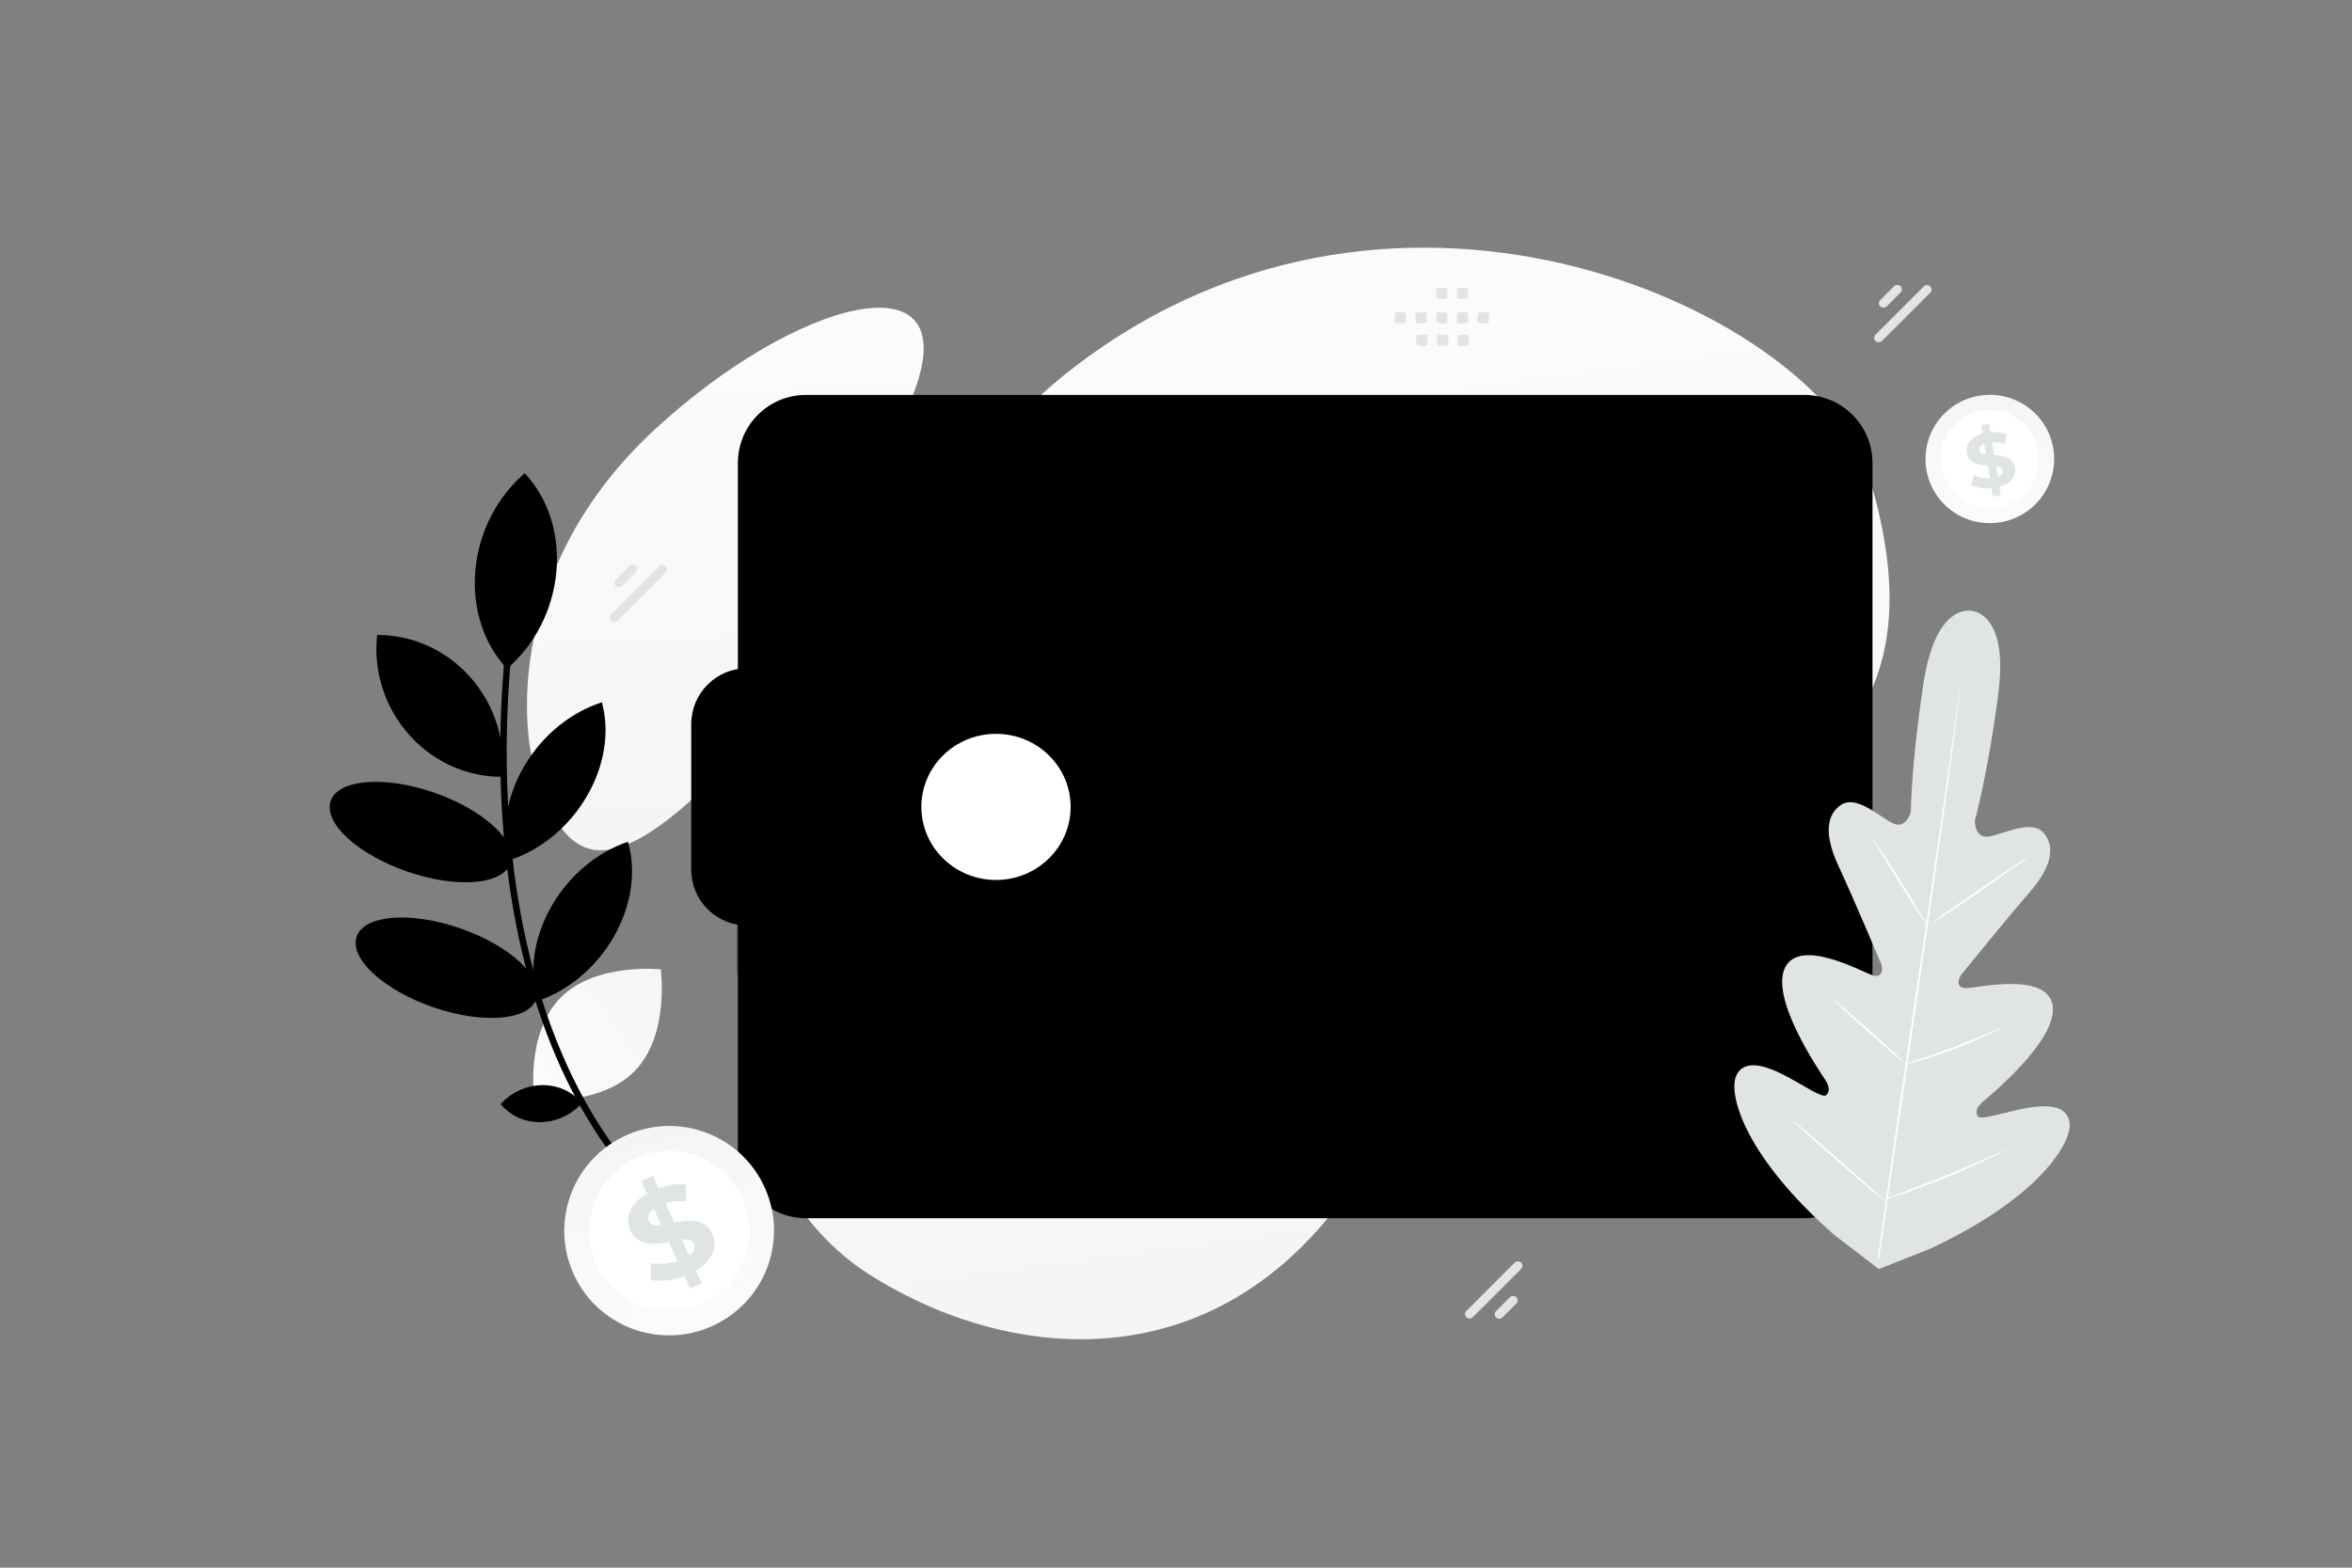 <svg width="900" height="600" viewBox="0 0 900 600" fill="none" xmlns="http://www.w3.org/2000/svg"><rect x="0" y="0" width="900" height="600" fill="#808080" stroke="none"/><path fill="transparent" d="M0 0h900v600H0z"/><path d="M714.99 181.698c-18.441-60.19-177.832-137.876-303.756-41.303-58.566 44.918-40.387 77.153-74.108 140.79-20.1 37.929-55.703 74.094-53.324 117.639 2.044 37.59 21.712 71.585 48.319 88.631 59.839 38.334 154.645 44.842 204.208-68.312 49.564-113.154 226.205-82.204 178.661-237.445z" fill="url(#a)"/><path d="M349.857 149.812c-21.015 56.034-42.048 115.241-80.523 151.936-39.682 37.863-52.451 24.502-62.34.471-9.888-24.03-11.348-86.854 43.105-137.412 54.467-50.572 119.418-67.437 99.758-14.995z" fill="url(#b)"/><rect x="255.97" y="217.857" width="29.608" height="3.45" rx="1.725" transform="rotate(135 255.97 217.857)" fill="#E1E4E5"/><rect x="244.617" y="217.777" width="10.994" height="3.45" rx="1.725" transform="rotate(135 244.617 217.777)" fill="#E1E4E5"/><rect x="559.893" y="502.947" width="29.608" height="3.45" rx="1.725" transform="rotate(-45 559.893 502.947)" fill="#E1E4E5"/><rect x="571.245" y="503.028" width="10.994" height="3.45" rx="1.725" transform="rotate(-45 571.245 503.028)" fill="#E1E4E5"/><rect x="739.825" y="110.81" width="29.608" height="3.45" rx="1.725" transform="rotate(135 739.825 110.81)" fill="#E1E4E5"/><rect x="728.473" y="110.729" width="10.994" height="3.45" rx="1.725" transform="rotate(135 728.473 110.729)" fill="#E1E4E5"/><path d="M716.514 177.205v262.981c0 14.386-11.668 26.054-26.055 26.054H308.411c-14.387 0-26.055-11.668-26.055-26.054V177.205c0-14.386 11.668-26.054 26.055-26.054h382.033c14.402 0 26.07 11.668 26.07 26.054z" fill="#000"/><rect x="305.501" y="171.916" width="386.868" height="272.628" rx="20.874" stroke="#000000" stroke-width="1.07" stroke-dasharray="7.49 12.85"/><path opacity=".3" d="M431.725 316.56s.09 14.939-4.422 23.978c-4.512 9.038-6.035 12.504-15.522 15.985s-129.854 16.673-129.854 16.673v-40.651l149.798-15.985z" fill="#000"/><path d="M285.885 354.224h124.446c11.817 0 21.378-9.577 21.378-21.379v-55.709c0-11.818-9.576-21.379-21.378-21.379H285.885c-11.817 0-21.379 9.576-21.379 21.379v55.709c0 11.802 9.577 21.379 21.379 21.379z" fill="#000"/><path d="M381.125 336.79c15.773 0 28.56-12.52 28.56-27.965s-12.787-27.965-28.56-27.965c-15.773 0-28.56 12.52-28.56 27.965s12.787 27.965 28.56 27.965z" fill="#fff"/><path d="M754.525 233.832s-13.786-3.7-18.539 27.905c-4.752 31.604-4.786 48.916-4.786 48.916s-1.746 6.872-6.871 4.466c-5.125-2.406-13.947-11.119-19.928-7.029-6.202 4.245-5.902 12.645-.849 23.453 5.054 10.809 15.254 34.875 16.17 37.062.902 2.136.716 5.8-3.037 4.717-3.754-1.083-27.832-14.779-33.642-2.97-5.823 11.813 13.208 39.601 15.227 42.674 2.02 3.073 1.848 4.741.525 6.113-1.323 1.371-8.987-3.997-15.99-7.617-7.004-3.621-15.767-6.578-18.552.518-2.785 7.095 3.413 30.639 37.827 60.751l16.859 12.909 19.829-7.856c41.406-19.395 53.89-40.304 53.176-47.891-.714-7.588-9.948-7.175-17.686-5.637-7.738 1.537-16.587 4.568-17.479 2.883-.891-1.686-.603-3.329 2.19-5.727 2.794-2.398 28.774-23.817 26.453-36.787-2.318-12.957-29.248-6.47-33.154-6.481-3.903.001-3.058-3.565-1.604-5.37 1.486-1.841 17.966-22.144 25.811-31.131 7.847-8.975 10.459-16.972 5.677-22.768-4.606-5.597-15.506.347-21.094 1.24-5.587.893-5.359-6.205-5.359-6.205s4.775-16.645 8.957-48.33c4.181-31.685-10.438-31.877-10.438-31.877" fill="#E1E4E5"/><path d="M718.587 481.259c3.154-23.26 7.789-55.355 13.04-90.79 5.243-35.419 9.952-67.493 13.248-90.736 1.634-11.597 2.95-20.993 3.868-27.52.454-3.227.811-5.742 1.059-7.485.121-.829.223-1.475.289-1.946.077-.433.124-.666.124-.666s-.009.223-.053.674c-.053.468-.126 1.12-.218 1.955-.219 1.749-.534 4.266-.93 7.506-.812 6.511-2.054 15.928-3.639 27.554-3.154 23.26-7.792 55.342-13.031 90.774-5.239 35.432-9.961 67.509-13.244 90.749" fill="#fff"/><path d="M716.255 320.787c.048-.026.38.393.979 1.194.597.789 1.418 1.957 2.412 3.409 1.99 2.916 4.638 7.003 7.475 11.589 2.762 4.509 5.271 8.592 7.201 11.744.868 1.39 1.596 2.569 2.202 3.547.526.835.791 1.314.743 1.34-.048.027-.393-.389-.989-1.178-.583-.792-1.404-1.96-2.389-3.428-1.968-2.935-4.559-7.065-7.38-11.642l-7.28-11.682c-.867-1.389-1.608-2.565-2.214-3.543-.53-.848-.795-1.327-.76-1.35zm22.974 32.558c-.112-.162 8.082-5.999 18.31-13.014 10.225-7.028 18.616-12.588 18.728-12.426.112.163-8.085 5.987-18.309 13.015-10.238 7.031-18.616 12.588-18.729 12.425zm-10.501 54.049c-.014-.051.511-.247 1.452-.581 1.098-.363 2.45-.808 4.038-1.343 3.407-1.133 8.12-2.726 13.249-4.664 5.133-1.925 9.722-3.828 13.044-5.227 1.544-.647 2.852-1.203 3.926-1.656.928-.386 1.456-.569 1.479-.534.027.048-.465.317-1.355.789a98.12 98.12 0 0 1-3.843 1.868 187.318 187.318 0 0 1-12.988 5.432 194.445 194.445 0 0 1-13.356 4.472c-1.733.506-3.144.884-4.109 1.128-.978.249-1.523.367-1.537.316zm-27.255-24.884c.031-.036.442.267 1.177.853.721.59 1.75 1.455 3.014 2.532a711.13 711.13 0 0 1 9.782 8.552 742.429 742.429 0 0 1 9.646 8.713 137.181 137.181 0 0 1 2.869 2.708c.668.645 1.019 1.032.988 1.068-.032.036-.443-.266-1.177-.853-.722-.59-1.751-1.455-3.015-2.531a719.042 719.042 0 0 1-9.782-8.553c-3.788-3.368-7.199-6.454-9.633-8.715a139.918 139.918 0 0 1-2.869-2.708c-.681-.643-1.045-1.026-1-1.066zm-15.335 46.534c.032-.036.563.358 1.494 1.112 1.025.852 2.331 1.931 3.876 3.235 3.254 2.756 7.717 6.591 12.616 10.871 4.899 4.281 9.312 8.184 12.48 11.032a1341.52 1341.52 0 0 1 3.731 3.411c.864.813 1.336 1.292 1.304 1.328-.031.036-.563-.358-1.493-1.112-1.026-.852-2.332-1.931-3.877-3.235a1144.665 1144.665 0 0 1-12.616-10.872c-4.898-4.28-9.311-8.183-12.479-11.031a1199.787 1199.787 0 0 1-3.732-3.412c-.876-.809-1.335-1.291-1.304-1.327zm34.854 30.008c-.013-.052.642-.323 1.826-.778 1.325-.492 3.024-1.126 5.062-1.879 4.272-1.598 10.179-3.813 16.62-6.446a540.691 540.691 0 0 0 16.401-7.006c1.992-.877 3.651-1.61 4.939-2.189 1.17-.506 1.825-.777 1.852-.73.026.048-.596.394-1.729.986a147.824 147.824 0 0 1-4.854 2.4 304.76 304.76 0 0 1-16.333 7.208 307.336 307.336 0 0 1-16.727 6.254c-2.167.732-3.926 1.3-5.146 1.668-1.208.365-1.888.547-1.911.512z" fill="#fff"/><path d="M214.32 382.038c-13.369 13.771-9.889 38.849-9.889 38.849s25.155 2.735 38.516-11.048c13.369-13.771 9.898-38.837 9.898-38.837s-25.156-2.735-38.525 11.036z" fill="url(#c)"/><path fill-rule="evenodd" clip-rule="evenodd" d="M534.719 119.446h2.285c.553 0 .998.45.998.998v2.285c0 .553-.45.998-.998.998h-2.285c-.548 0-.997-.45-.997-.998v-2.285a.995.995 0 0 1 .997-.998zm7.924 0h2.285c.548 0 .998.45.998.998v2.285c0 .553-.45.998-.998.998h-2.285c-.548 0-.998-.45-.998-.998v-2.285c0-.548.45-.998.998-.998zm7.929 0h2.285c.548 0 .997.45.997.998v2.285a.998.998 0 0 1-.997.998h-2.285c-.548 0-.998-.45-.998-.998v-2.285a.996.996 0 0 1 .998-.998zm7.924 0h2.286c.548 0 .997.45.997.998v2.285a.998.998 0 0 1-.997.998h-2.286c-.552 0-1.002-.45-1.002-.998v-2.285a1.009 1.009 0 0 1 1.002-.998zm7.924 0h2.285c.553 0 1.003.45 1.003.998v2.285a1 1 0 0 1-1.003.998h-2.285c-.548 0-.998-.45-.998-.998v-2.285c0-.548.45-.998.998-.998zm-23.486 8.641h2.285c.548 0 .998.449.998.997v2.29c0 .548-.45.998-.998.998h-2.285a.999.999 0 0 1-.998-.998v-2.285a.997.997 0 0 1 .998-1.002zm7.924 0h2.285c.548 0 .998.449.998.997v2.29c0 .548-.45.998-.998.998h-2.285c-.548 0-.998-.45-.998-.998v-2.285a.997.997 0 0 1 .998-1.002zm7.923 0h2.286c.552 0 1.002.449 1.002.997v2.29c0 .548-.45.998-1.002.998h-2.286c-.548 0-.997-.45-.997-.998v-2.285c0-.553.449-1.002.997-1.002zm-8.209-17.923h2.285c.548 0 .997.45.997.998v2.285a.998.998 0 0 1-.997.998h-2.285c-.548 0-.998-.45-.998-.998v-2.285a.996.996 0 0 1 .998-.998zm7.924 0h2.286c.548 0 .997.45.997.998v2.285a.998.998 0 0 1-.997.998h-2.286c-.552 0-1.002-.45-1.002-.998v-2.285a1.009 1.009 0 0 1 1.002-.998z" fill="#E1E4E5"/><path fill-rule="evenodd" clip-rule="evenodd" d="M616.823 406.237h2.285c.553 0 .997.45.997.998v2.285a.998.998 0 0 1-.997.998h-2.285c-.548 0-.998-.45-.998-.998v-2.285a.996.996 0 0 1 .998-.998zm7.923 0h2.286c.548 0 .997.45.997.998v2.285a.998.998 0 0 1-.997.998h-2.286c-.548 0-.997-.45-.997-.998v-2.285c0-.548.449-.998.997-.998zm7.93 0h2.285c.548 0 .997.45.997.998v2.285a.998.998 0 0 1-.997.998h-2.285c-.548 0-.998-.45-.998-.998v-2.285a.996.996 0 0 1 .998-.998zm7.924 0h2.285c.548 0 .998.45.998.998v2.285c0 .553-.45.998-.998.998H640.6c-.553 0-1.002-.45-1.002-.998v-2.285a1.008 1.008 0 0 1 1.002-.998zm7.923 0h2.286c.552 0 1.002.45 1.002.998v2.285a1 1 0 0 1-1.002.998h-2.286c-.547 0-.997-.45-.997-.998v-2.285c0-.548.45-.998.997-.998zm-23.486 8.641h2.286a1 1 0 0 1 .997.997v2.29c0 .548-.449.998-.997.998h-2.286a.999.999 0 0 1-.997-.998v-2.285a.996.996 0 0 1 .997-1.002zm7.924 0h2.286a1 1 0 0 1 .997.997v2.29c0 .548-.449.998-.997.998h-2.286c-.548 0-.997-.45-.997-.998v-2.285a.996.996 0 0 1 .997-1.002zm7.924 0h2.285c.553 0 1.002.449 1.002.997v2.29c0 .548-.449.998-1.002.998h-2.285c-.548 0-.998-.45-.998-.998v-2.285c0-.553.45-1.002.998-1.002zm-8.209-17.923h2.285c.548 0 .997.45.997.998v2.285a.998.998 0 0 1-.997.998h-2.285c-.548 0-.998-.45-.998-.998v-2.285a.996.996 0 0 1 .998-.998zm7.924 0h2.285c.548 0 .998.45.998.998v2.285c0 .553-.45.998-.998.998H640.6c-.553 0-1.002-.45-1.002-.998v-2.285a1.008 1.008 0 0 1 1.002-.998z" fill="#000000"/><path d="M247.095 453.722c-37.255-40.223-48.875-96.424-52.063-136.484-3.461-43.494 1.992-77.899 2.046-78.238l-2.436-.238c-.057.344-5.554 35.001-2.079 78.783 3.213 40.458 14.957 97.233 52.673 137.958l1.859-1.781z" fill="#000"/><path d="M212.893 218.848c-1.354 14.96-8.576 28.236-18.883 37.103-8.663-9.249-13.465-22.773-12.105-37.729 1.354-14.96 8.576-28.236 18.883-37.103 8.667 9.242 13.459 22.768 12.105 37.729zm-32.83 40.468c9.56 10.852 13.534 24.782 12.073 38.004-13.036.073-26.188-5.442-35.748-16.294-9.559-10.853-13.533-24.783-12.076-37.998 13.04-.08 26.192 5.435 35.751 16.288zm-24.348 74.213c18.996 6.588 36.732 5.179 39.615-3.147 2.882-8.327-10.18-20.418-29.176-27.006-18.996-6.589-36.732-5.18-39.614 3.147-2.883 8.326 10.179 20.417 29.175 27.006zm9.935 51.923c18.996 6.588 36.732 5.179 39.615-3.147 2.882-8.327-10.18-20.418-29.176-27.006-18.996-6.589-36.732-5.18-39.614 3.147-2.883 8.326 10.179 20.417 29.175 27.006z" fill="#000"/><path d="M200.626 293.177c7.101-12.088 18.084-20.653 29.686-24.388 2.992 10.916 1.251 24.028-5.85 36.116-7.1 12.089-18.083 20.653-29.685 24.388-3-10.919-1.252-24.027 5.849-36.116zm10.296 53.851c6.92-12.191 17.795-20.931 29.351-24.863 3.179 10.839 1.637 23.95-5.283 36.141-6.919 12.19-17.794 20.931-29.357 24.859-3.169-10.825-1.634-23.94 5.289-36.137zm-3.406 68.291c6.219-.061 11.64 2.624 15.167 6.923-4.005 4.374-9.731 7.173-15.944 7.237-6.219.061-11.64-2.624-15.167-6.923 3.998-4.378 9.724-7.176 15.944-7.237z" fill="#000"/><path d="M292.929 455.166c8.732 20.322-.684 43.879-21.061 52.641-20.362 8.758-43.955-.617-52.701-20.935-8.728-20.308.699-43.884 21.061-52.642 20.376-8.762 43.97.614 52.701 20.936z" fill="url(#d)"/><path d="M284.159 458.94c6.652 15.48-.522 33.444-16.042 40.122-15.524 6.664-33.509-.474-40.161-15.954-6.656-15.494.519-33.458 16.042-40.122 15.52-6.678 33.491.463 40.161 15.954z" fill="#fff"/><path d="m266.292 486.25 2.224 4.903-4.52 2.002-2.158-4.779c-4.594 1.721-9.49 2.258-12.825 1.461l.065-6.434c2.994.62 6.779.365 10.166-.764l-3.309-7.315c-5.544 1.027-11.881 1.887-14.712-4.371-2.104-4.635-.43-10.156 6.347-14.106l-2.197-4.863 4.52-2.001 2.158 4.779c3.504-1.24 7.202-1.819 10.373-1.389l.182 6.383c-2.88-.255-5.566.037-7.938.768l3.375 7.44c5.529-1.087 11.767-1.889 14.559 4.284 2.054 4.57.413 10.035-6.31 14.002zm-13.27-17.368-2.819-6.214c-2.159 1.59-2.522 3.268-1.872 4.722.699 1.519 2.424 1.768 4.691 1.492zm12.543 7.133c-.689-1.538-2.379-1.781-4.621-1.591l2.742 6.045c2.042-1.48 2.513-3.06 1.879-4.454z" fill="#E1E4E5"/><path d="M785.774 172.135c1.947 13.425-7.371 25.885-20.832 27.841-13.452 1.956-25.94-7.343-27.896-20.767-1.947-13.415 7.38-25.884 20.832-27.84 13.461-1.957 25.949 7.342 27.896 20.766z" fill="url(#e)"/><path d="M779.98 172.979c1.483 10.226-5.619 19.729-15.872 21.221-10.254 1.484-19.775-5.599-21.258-15.825-1.484-10.235 5.618-19.738 15.871-21.221 10.254-1.493 19.766 5.59 21.259 15.825z" fill="#fff"/><path d="m765.06 186.321.539 3.258-2.994.468-.521-3.174c-2.994.29-5.98-.168-7.828-1.17l1.059-3.801c1.675.843 3.958 1.292 6.144 1.161l-.8-4.858c-3.447-.272-7.337-.768-8.021-4.924-.511-3.08 1.358-6.085 5.999-7.349l-.53-3.23 2.995-.468.52 3.174c2.273-.178 4.555.065 6.365.823l-.905 3.811c-1.666-.609-3.303-.862-4.824-.806l.818 4.943c3.448.234 7.271.749 7.945 4.849.491 3.034-1.348 6.01-5.961 7.293zm-5.104-12.394-.683-4.129c-1.531.599-2.013 1.535-1.859 2.5.173 1.011 1.156 1.432 2.542 1.629zm6.298 6.215c-.164-1.02-1.127-1.432-2.484-1.675l.664 4.016c1.445-.553 1.974-1.414 1.82-2.341z" fill="#E1E4E5"/><defs><linearGradient id="a" x1="447.349" y1="-121.475" x2="588.638" y2="931.407" gradientUnits="userSpaceOnUse"><stop stop-color="#fff"/><stop offset="1" stop-color="#EEE"/></linearGradient><linearGradient id="b" x1="270.956" y1="5.489" x2="297.329" y2="545.071" gradientUnits="userSpaceOnUse"><stop stop-color="#fff"/><stop offset="1" stop-color="#EEE"/></linearGradient><linearGradient id="c" x1="168.836" y1="436.796" x2="318.938" y2="335.976" gradientUnits="userSpaceOnUse"><stop stop-color="#fff"/><stop offset="1" stop-color="#EEE"/></linearGradient><linearGradient id="d" x1="279.693" y1="552.646" x2="222.401" y2="348.352" gradientUnits="userSpaceOnUse"><stop stop-color="#fff"/><stop offset="1" stop-color="#EEE"/></linearGradient><linearGradient id="e" x1="762.46" y1="227.779" x2="760.949" y2="97.667" gradientUnits="userSpaceOnUse"><stop stop-color="#fff"/><stop offset="1" stop-color="#EEE"/></linearGradient></defs></svg>